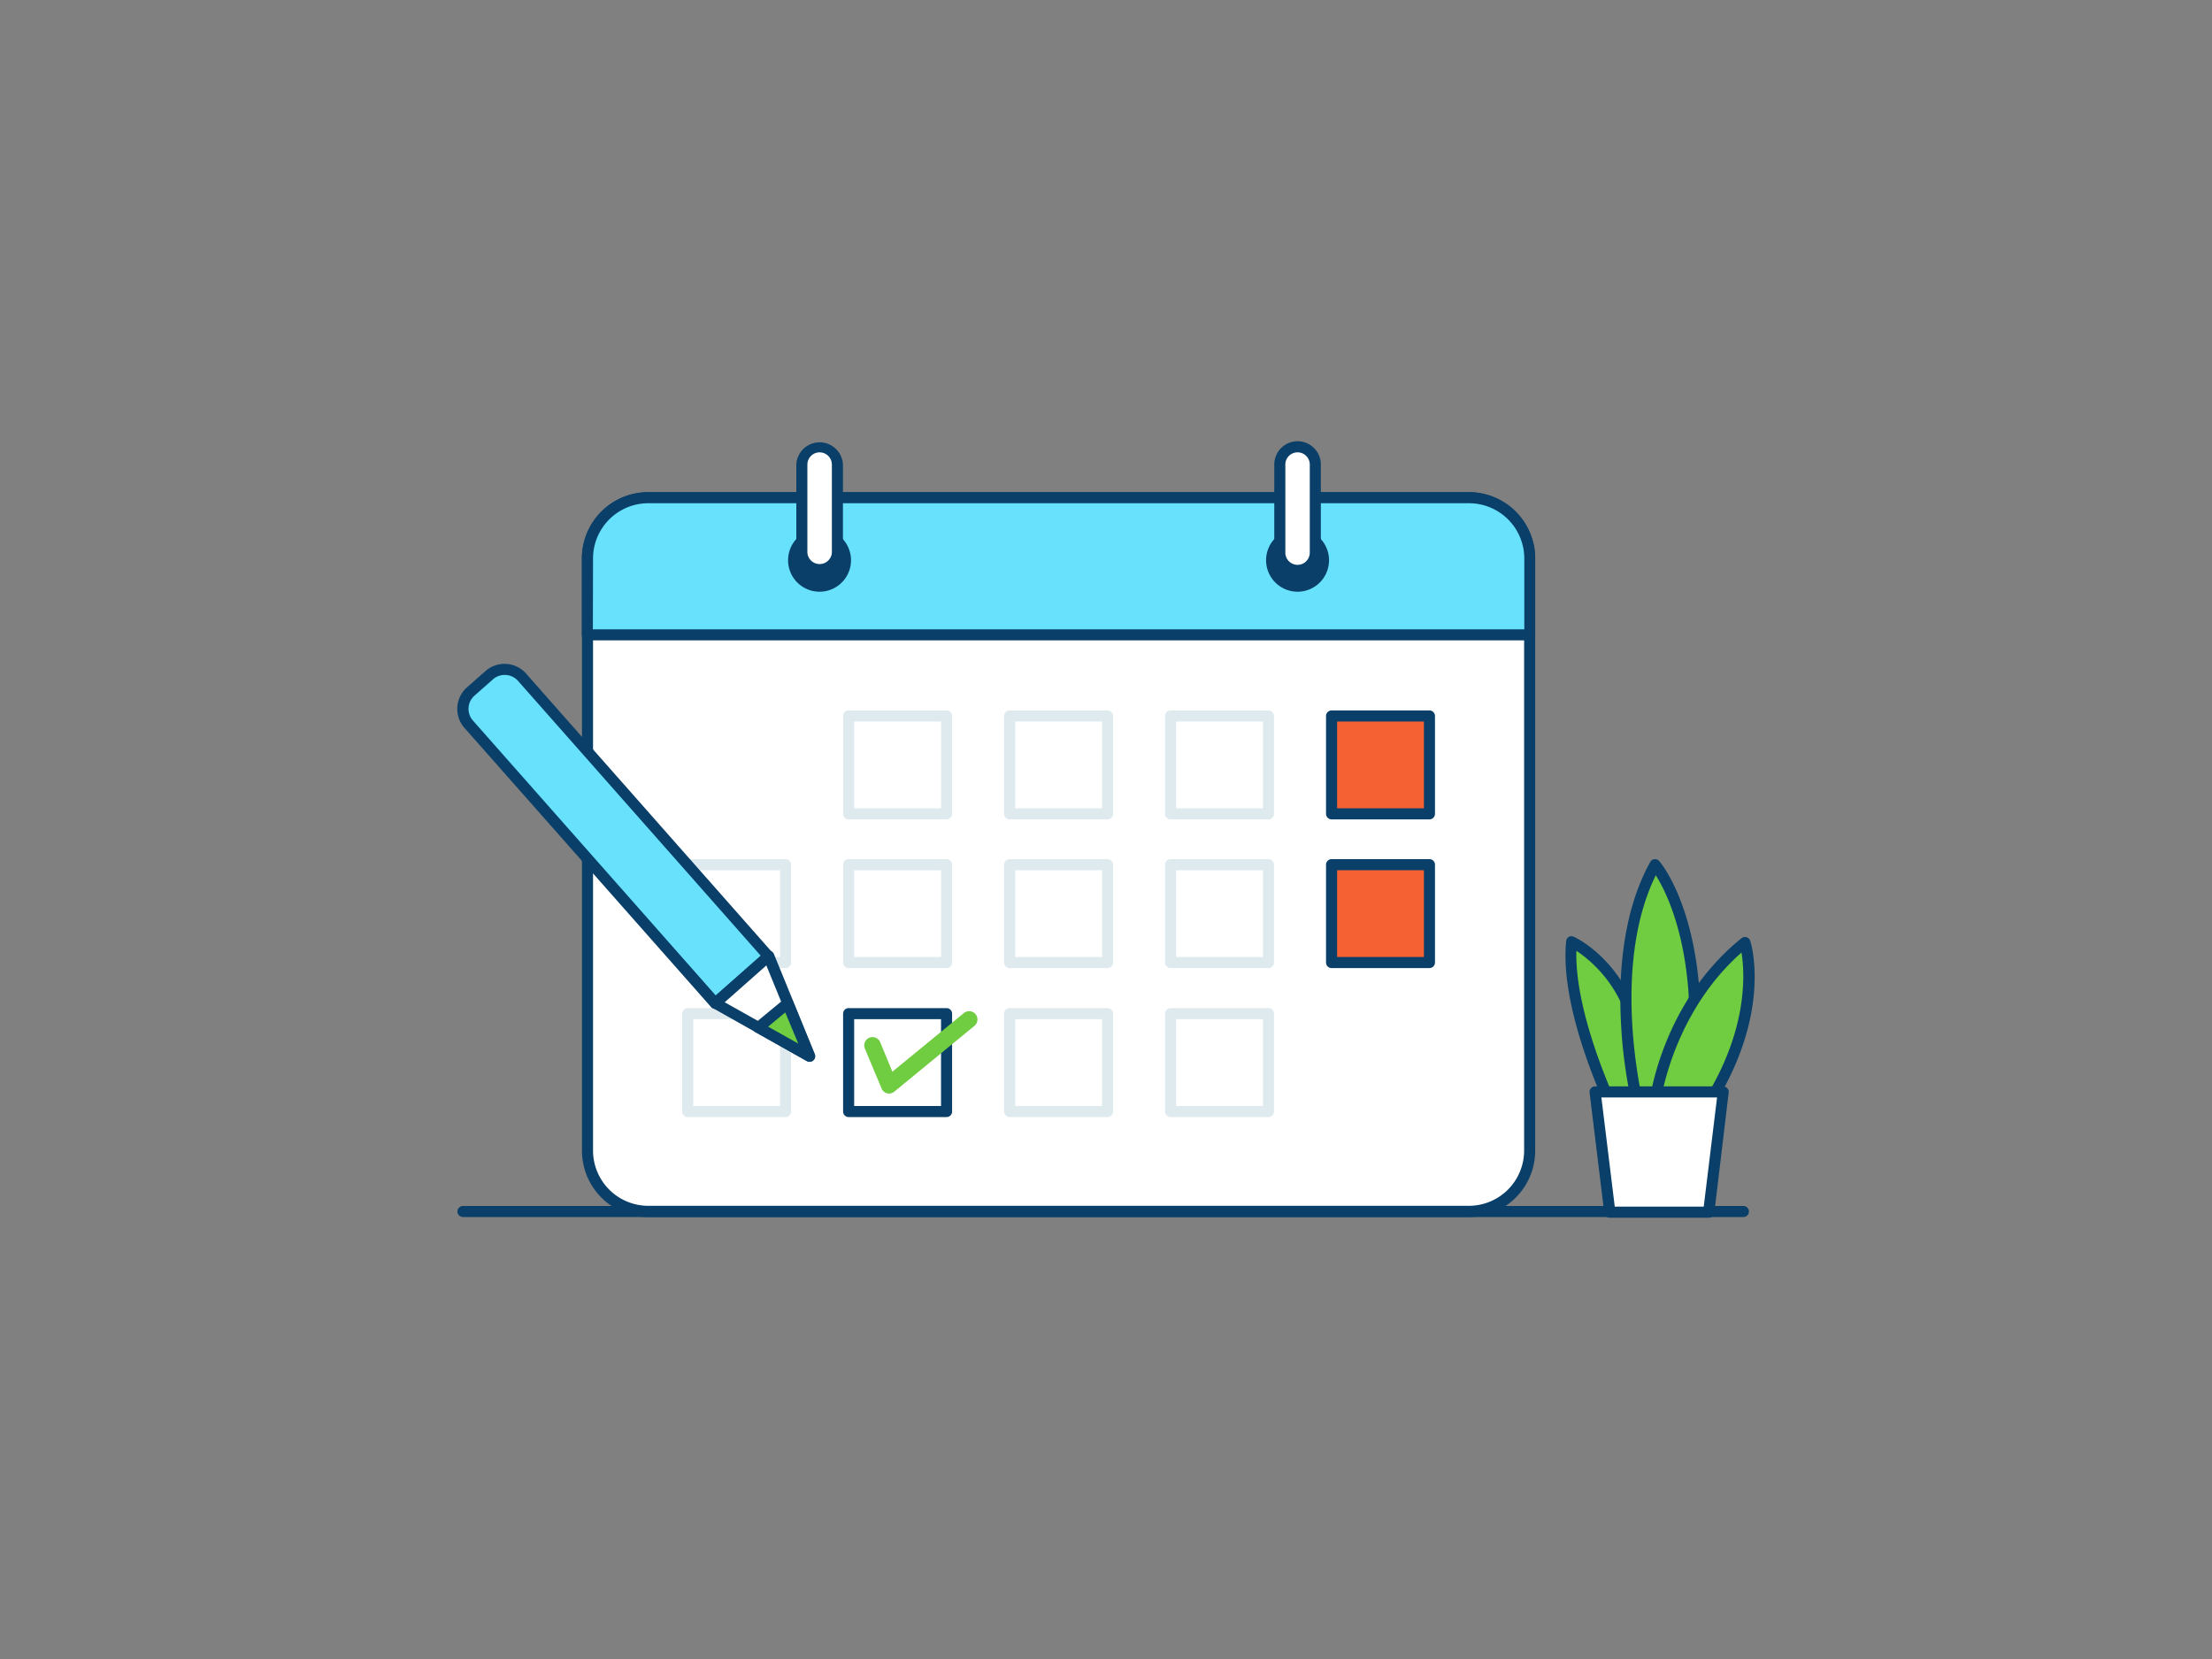 <svg xmlns="http://www.w3.org/2000/svg" viewBox="0 0 400 300"><rect x="0" y="0" width="400" height="300" fill="#808080" stroke="none"/><g id="_15_calendar_outline" data-name="#15_calendar_outline"><path d="M315.26,220.08H83.72a1,1,0,0,1,0-2H315.26a1,1,0,0,1,0,2Z" fill="#093f68"/><rect x="106.21" y="89.95" width="170.43" height="129.12" rx="11.03" fill="#fff"/><path d="M265.61,220.08H117.24a12,12,0,0,1-12-12V101a12,12,0,0,1,12-12H265.61a12,12,0,0,1,12,12V208.05A12,12,0,0,1,265.61,220.08ZM117.24,91a10,10,0,0,0-10,10V208.05a10,10,0,0,0,10,10H265.61a10,10,0,0,0,10-10V101a10,10,0,0,0-10-10Z" fill="#093f68"/><path d="M276.64,101V114.8H106.21V101a11,11,0,0,1,11-11H265.61A11,11,0,0,1,276.64,101Z" fill="#68e1fd"/><path d="M276.64,115.8H106.21a1,1,0,0,1-1-1V101a12,12,0,0,1,12-12H265.61a12,12,0,0,1,12,12V114.8A1,1,0,0,1,276.64,115.8Zm-169.43-2H275.64V101a10,10,0,0,0-10-10H117.24a10,10,0,0,0-10,10Z" fill="#093f68"/><rect x="153.46" y="129.47" width="17.7" height="17.7" fill="#fff"/><path d="M171.17,148.17H153.46a1,1,0,0,1-1-1v-17.7a1,1,0,0,1,1-1h17.71a1,1,0,0,1,1,1v17.7A1,1,0,0,1,171.17,148.17Zm-16.71-2h15.71v-15.7H154.46Z" fill="#dfeaef"/><rect x="182.57" y="129.47" width="17.7" height="17.7" fill="#fff"/><path d="M200.28,148.17H182.57a1,1,0,0,1-1-1v-17.7a1,1,0,0,1,1-1h17.71a1,1,0,0,1,1,1v17.7A1,1,0,0,1,200.28,148.17Zm-16.71-2h15.71v-15.7H183.57Z" fill="#dfeaef"/><rect x="211.68" y="129.47" width="17.7" height="17.7" fill="#fff"/><path d="M229.38,148.17h-17.7a1,1,0,0,1-1-1v-17.7a1,1,0,0,1,1-1h17.7a1,1,0,0,1,1,1v17.7A1,1,0,0,1,229.38,148.17Zm-16.7-2h15.7v-15.7h-15.7Z" fill="#dfeaef"/><rect x="240.79" y="129.47" width="17.7" height="17.7" fill="#f56132"/><path d="M258.49,148.17h-17.7a1,1,0,0,1-1-1v-17.7a1,1,0,0,1,1-1h17.7a1,1,0,0,1,1,1v17.7A1,1,0,0,1,258.49,148.17Zm-16.7-2h15.7v-15.7h-15.7Z" fill="#093f68"/><rect x="124.36" y="156.36" width="17.7" height="17.7" fill="#fff"/><path d="M142.06,175.06h-17.7a1,1,0,0,1-1-1v-17.7a1,1,0,0,1,1-1h17.7a1,1,0,0,1,1,1v17.7A1,1,0,0,1,142.06,175.06Zm-16.7-2h15.7v-15.7h-15.7Z" fill="#dfeaef"/><rect x="153.46" y="156.36" width="17.7" height="17.7" fill="#fff"/><path d="M171.17,175.06H153.46a1,1,0,0,1-1-1v-17.7a1,1,0,0,1,1-1h17.71a1,1,0,0,1,1,1v17.7A1,1,0,0,1,171.17,175.06Zm-16.71-2h15.71v-15.7H154.46Z" fill="#dfeaef"/><rect x="182.57" y="156.36" width="17.7" height="17.7" fill="#fff"/><path d="M200.28,175.06H182.57a1,1,0,0,1-1-1v-17.7a1,1,0,0,1,1-1h17.71a1,1,0,0,1,1,1v17.7A1,1,0,0,1,200.28,175.06Zm-16.71-2h15.71v-15.7H183.57Z" fill="#dfeaef"/><rect x="211.68" y="156.36" width="17.7" height="17.7" fill="#fff"/><path d="M229.38,175.06h-17.7a1,1,0,0,1-1-1v-17.7a1,1,0,0,1,1-1h17.7a1,1,0,0,1,1,1v17.7A1,1,0,0,1,229.38,175.06Zm-16.7-2h15.7v-15.7h-15.7Z" fill="#dfeaef"/><rect x="240.79" y="156.36" width="17.7" height="17.7" fill="#f56132"/><path d="M258.49,175.06h-17.7a1,1,0,0,1-1-1v-17.7a1,1,0,0,1,1-1h17.7a1,1,0,0,1,1,1v17.7A1,1,0,0,1,258.49,175.06Zm-16.7-2h15.7v-15.7h-15.7Z" fill="#093f68"/><rect x="124.36" y="183.25" width="17.7" height="17.7" fill="#fff"/><path d="M142.06,202h-17.7a1,1,0,0,1-1-1v-17.7a1,1,0,0,1,1-1h17.7a1,1,0,0,1,1,1V201A1,1,0,0,1,142.06,202Zm-16.7-2h15.7v-15.7h-15.7Z" fill="#dfeaef"/><rect x="153.46" y="183.25" width="17.7" height="17.7" fill="#fff"/><path d="M171.17,202H153.46a1,1,0,0,1-1-1v-17.7a1,1,0,0,1,1-1h17.71a1,1,0,0,1,1,1V201A1,1,0,0,1,171.17,202Zm-16.71-2h15.71v-15.7H154.46Z" fill="#093f68"/><rect x="182.57" y="183.25" width="17.7" height="17.7" fill="#fff"/><path d="M200.28,202H182.57a1,1,0,0,1-1-1v-17.7a1,1,0,0,1,1-1h17.71a1,1,0,0,1,1,1V201A1,1,0,0,1,200.28,202Zm-16.71-2h15.71v-15.7H183.57Z" fill="#dfeaef"/><rect x="211.68" y="183.25" width="17.7" height="17.7" fill="#fff"/><path d="M229.38,202h-17.7a1,1,0,0,1-1-1v-17.7a1,1,0,0,1,1-1h17.7a1,1,0,0,1,1,1V201A1,1,0,0,1,229.38,202Zm-16.7-2h15.7v-15.7h-15.7Z" fill="#dfeaef"/><circle cx="148.21" cy="101.29" r="4.69" fill="#093f68"/><path d="M148.21,107a5.69,5.69,0,1,1,5.68-5.69A5.69,5.69,0,0,1,148.21,107Zm0-9.38a3.69,3.69,0,1,0,3.68,3.69A3.69,3.69,0,0,0,148.21,97.6Z" fill="#093f68"/><rect x="144.99" y="80.8" width="6.42" height="22.34" rx="3.21" fill="#fff"/><path d="M148.21,104.14A4.22,4.22,0,0,1,144,99.93V84a4.22,4.22,0,0,1,8.43,0V99.93A4.22,4.22,0,0,1,148.21,104.14Zm0-22.34A2.22,2.22,0,0,0,146,84V99.93a2.22,2.22,0,0,0,4.43,0V84A2.22,2.22,0,0,0,148.21,81.8Z" fill="#093f68"/><circle cx="234.64" cy="101.29" r="4.69" fill="#093f68"/><path d="M234.64,107a5.69,5.69,0,1,1,5.69-5.69A5.69,5.69,0,0,1,234.64,107Zm0-9.38a3.69,3.69,0,1,0,3.69,3.69A3.69,3.69,0,0,0,234.64,97.6Z" fill="#093f68"/><rect x="231.43" y="80.8" width="6.42" height="22.34" rx="3.21" fill="#fff"/><path d="M234.64,104.14a4.22,4.22,0,0,1-4.21-4.21V84a4.21,4.21,0,0,1,8.42,0V99.93A4.22,4.22,0,0,1,234.64,104.14Zm0-22.34A2.21,2.21,0,0,0,232.43,84V99.93a2.21,2.21,0,0,0,4.42,0V84A2.21,2.21,0,0,0,234.64,81.8Z" fill="#093f68"/><path d="M160.78,197.75a1.57,1.57,0,0,1-.37-.05,1.48,1.48,0,0,1-1-.88l-3-7.17a1.5,1.5,0,1,1,2.77-1.15l2.19,5.3,12.9-10.58a1.5,1.5,0,1,1,1.9,2.32l-14.46,11.87A1.51,1.51,0,0,1,160.78,197.75Z" fill="#70cc40"/><path d="M108.26,114.61h4.45a4.2,4.2,0,0,1,4.2,4.2v67.32a0,0,0,0,1,0,0H104.06a0,0,0,0,1,0,0V118.82A4.2,4.2,0,0,1,108.26,114.61Z" transform="translate(-71.87 110.79) rotate(-41.45)" fill="#68e1fd"/><path d="M129.34,182.44h-.07a1,1,0,0,1-.68-.33L84,131.64a5.2,5.2,0,0,1,.45-7.35l3.34-2.94a5.2,5.2,0,0,1,7.34.45l44.56,50.47a1,1,0,0,1-.09,1.41L130,182.19A1,1,0,0,1,129.34,182.44ZM91.26,122.05a3.19,3.19,0,0,0-2.12.8l-3.33,2.94a3.19,3.19,0,0,0-.28,4.52L129.42,180l8.14-7.18-43.9-49.71A3.17,3.17,0,0,0,91.26,122.05Z" fill="#093f68"/><polygon points="138.97 172.92 143.14 183.1 146.38 191.02 138.92 186.83 129.33 181.44 138.97 172.92" fill="#fff"/><path d="M146.38,192a1,1,0,0,1-.49-.13l-17-9.58a1,1,0,0,1-.5-.77,1,1,0,0,1,.33-.85l9.64-8.52a1,1,0,0,1,.89-.22,1,1,0,0,1,.7.59l7.4,18.1a1,1,0,0,1-.26,1.13A1,1,0,0,1,146.38,192Zm-15.33-10.76,13.31,7.48-5.78-14.14Z" fill="#093f68"/><polygon points="142.46 181.44 146.38 191.02 137.14 185.83 142.46 181.44" fill="#70cc40"/><path d="M146.38,192a1,1,0,0,1-.49-.13l-9.24-5.19a1,1,0,0,1-.51-.78,1,1,0,0,1,.36-.86l5.32-4.39a1,1,0,0,1,1.56.39l3.92,9.58a1,1,0,0,1-.26,1.13A1,1,0,0,1,146.38,192Zm-7.48-6.35,5.46,3.07L142,183.08Z" fill="#093f68"/><path d="M292,201.18s-9.05-18.45-7.79-30.92c0,0,7.28,3.29,10.79,13,5.36,14.86,4.12,17.93,4.12,17.93Z" fill="#70cc40"/><path d="M299.12,202.2h0l-7.12,0a1,1,0,0,1-.89-.56c-.38-.76-9.17-18.85-7.9-31.46a1,1,0,0,1,.5-.77,1,1,0,0,1,.91,0c.31.14,7.71,3.58,11.32,13.58,5.22,14.48,4.34,18.07,4.11,18.64A1,1,0,0,1,299.12,202.2Zm-6.48-2h5.61c0-1.48-.32-5.86-4.19-16.59a23.27,23.27,0,0,0-9-11.68C284.76,182.67,291.23,197.18,292.64,200.19Z" fill="#093f68"/><path d="M296.31,200.29s-6.8-26.31,3-43.93c0,0,5.63,6.44,7,22a39.31,39.31,0,0,1-4.07,21.52Z" fill="#70cc40"/><path d="M296.31,201.29a1,1,0,0,1-1-.75A87,87,0,0,1,293.13,185c-.44-8.15.12-19.81,5.28-29.12a1,1,0,0,1,.77-.51,1,1,0,0,1,.86.34c.23.27,5.85,6.86,7.21,22.59a40,40,0,0,1-4.2,22.12,1,1,0,0,1-.79.49l-5.89.39Zm3.1-43c-7.51,15.3-3.31,36.59-2.33,41l4.49-.3a39.36,39.36,0,0,0,3.69-20.47C304.29,167.19,301,160.79,299.41,158.27Z" fill="#093f68"/><path d="M299.24,199.47s2.11-17.57,16.31-29c0,0,4.19,13.09-7.55,30.59Z" fill="#70cc40"/><path d="M308,202l-.17,0-8.76-1.55a1,1,0,0,1-.82-1.1c.09-.73,2.32-18.11,16.67-29.69a1,1,0,0,1,.92-.18,1,1,0,0,1,.66.65c.18.55,4.2,13.75-7.67,31.45A1,1,0,0,1,308,202Zm-7.61-3.36,7.14,1.26c8.65-13.21,8-23.83,7.39-27.65C304.09,181.8,301,195.05,300.39,198.66Z" fill="#093f68"/><polygon points="308.97 219.2 291.1 219.2 288.45 197.45 311.61 197.45 308.97 219.2" fill="#fff"/><path d="M309,220.2H291.1a1,1,0,0,1-1-.88l-2.65-21.75a1,1,0,0,1,.25-.78,1,1,0,0,1,.75-.34h23.15a1,1,0,0,1,.75.34,1,1,0,0,1,.25.78L310,219.32A1,1,0,0,1,309,220.2Zm-17-2h16.09l2.41-19.75H289.58Z" fill="#093f68"/></g></svg>